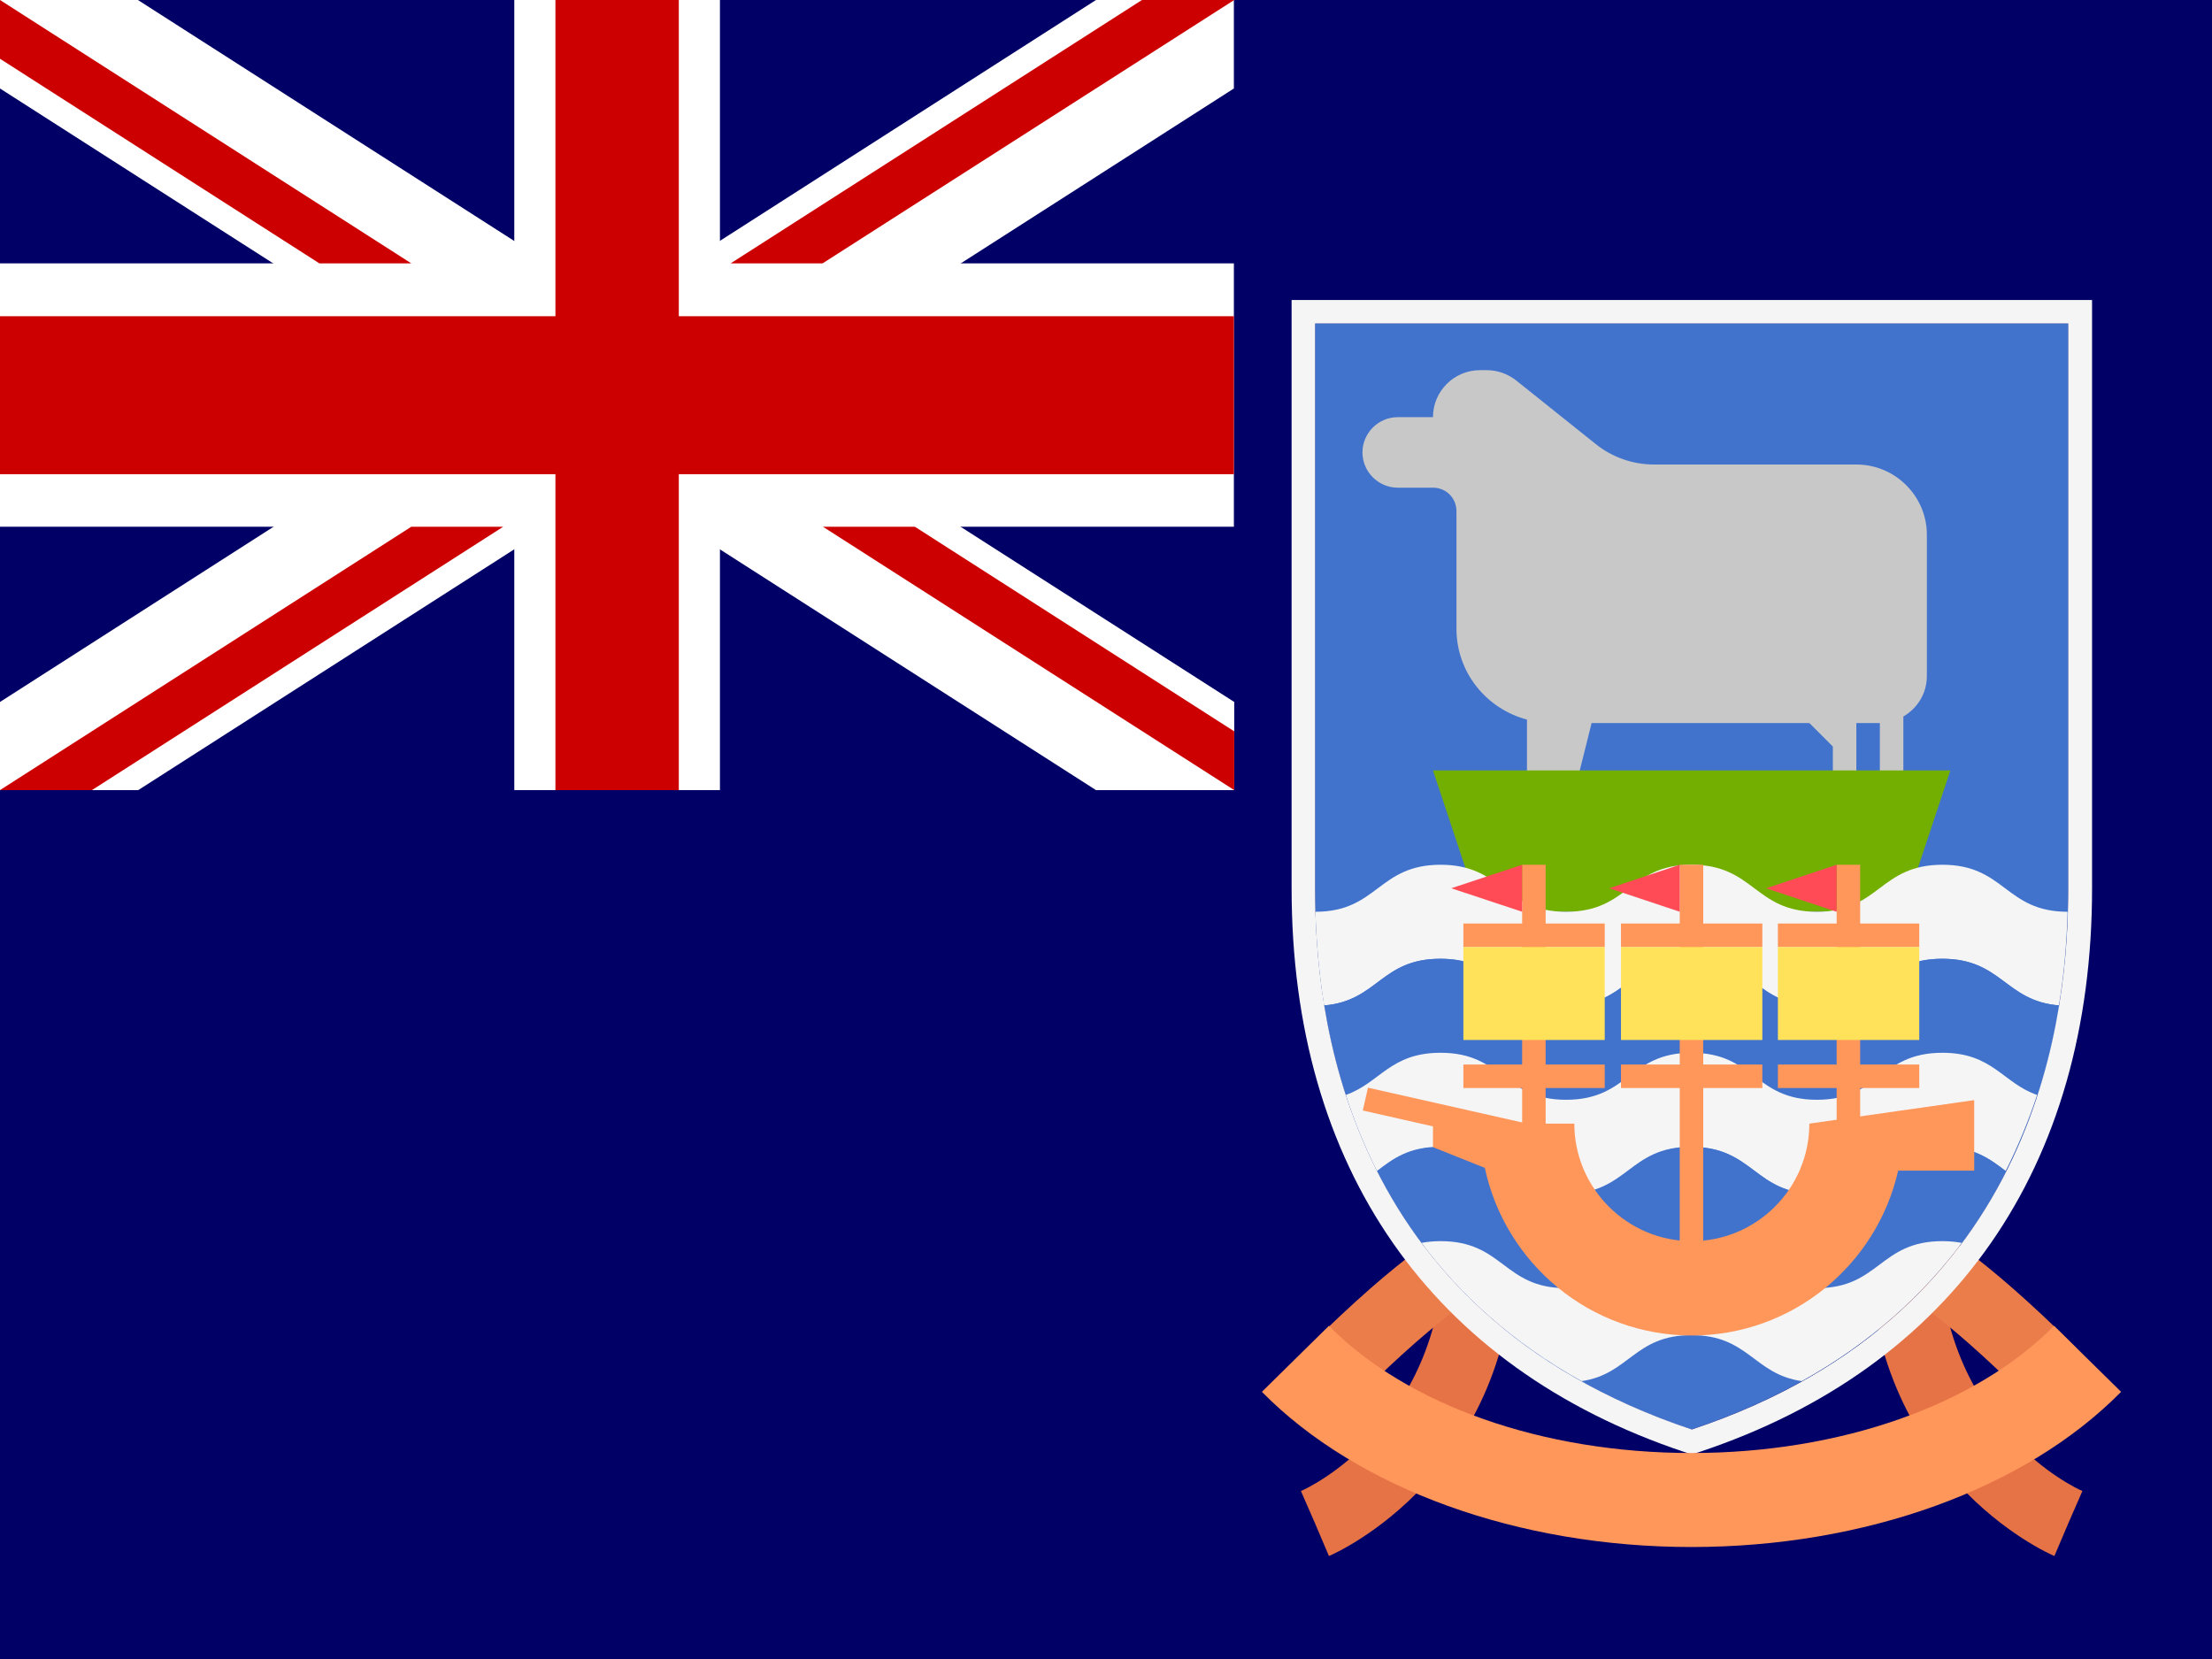 <svg xmlns="http://www.w3.org/2000/svg" width="640px" height="480px" viewBox="0 0 640 480">
	<path fill="#000066" d="M0,0h640v480H0V0z"/>
	<path fill="#FFFFFF" d="M0,0v25.6l317.1,203h40v-25.5L39.9,0H0z M357,0v25.6l-317,203H0v-25.5L317.1,0h40H357z"/>
	<path fill="#FFFFFF" d="M148.8,0v228.6h59.5V0H148.8z M0,76.2v76.2h357V76.2H0z"/>
	<path fill="#CC0000" d="M0,91.5v45.7h357V91.5H0z M160.7,0v228.6h35.7V0H160.7z M0,228.6l119-76.2h26.6l-119,76.2H0z M0,0l119,76.2
		H92.4L0,17V0z M211.4,76.2L330.4,0h26.7L238,76.2H211.4L211.4,76.2z M357.1,228.6l-119-76.2h26.6l92.4,59.2V228.6z"/>
	<path fill="#E67346" d="M384.5,450.2l-8-18.8l4,9.4l-4.1-9.4c1.7-0.7,41.5-18.9,41.5-72.3h20.4
		C438.4,426.3,386.7,449.3,384.5,450.2z"/>
	<path fill="#EB7D4B" d="M392.5,404.5l-14.4-14.4c27.6-27.6,42-35.2,43.5-36l9.1,18.3l-4.6-9.1l4.6,9.1
		C430.7,372.4,417.7,379.3,392.5,404.5z"/>
	<path fill="#E67346" d="M594.4,450.2l8-18.8l-4,9.4l4.1-9.4c-1.7-0.7-41.5-18.9-41.5-72.3h-20.4
		C540.6,426.3,592.2,449.3,594.4,450.2z"/>
	<path fill="#EB7D4B" d="M586.4,404.5l14.4-14.4c-27.6-27.6-42-35.2-43.5-36l-9.1,18.3l4.6-9.1l-4.6,9.1
		C548.3,372.4,561.2,379.3,586.4,404.5z"/>
	<path fill="#4173CD" d="M489.4,93.6H380.5c0,0,0,129.4,0,163.4s6.8,122.6,108.9,156.6C591.6,379.5,598.4,291,598.4,257
		s0-163.4,0-163.4L489.4,93.6L489.4,93.6z"/>
	<path fill="#C8C8C8" d="M537.1,134.4h-58.5c-6.2,0-12.2-2.1-17-6l-22.9-18.3c-2.4-1.9-5.4-3-8.5-3h-2c-7.5,0-13.6,6.1-13.6,13.6
		h-10.2c-5.6,0-10.2,4.6-10.2,10.2c0,5.6,4.6,10.2,10.2,10.2h10.2c3.8,0,6.8,3,6.8,6.8v34c0,12.7,8.7,23.2,20.4,26.3v21.4h13.6
		l5.1-20.4h63l6.8,6.8v13.6h6.8v-20.4h6.8v20.4h6.8v-22.3c4.1-2.4,6.8-6.7,6.8-11.7v-40.9C557.5,143.6,548.4,134.4,537.1,134.4z"/>
	<polygon fill="#73AF00" points="414.6,222.9 428.2,263.8 550.7,263.8 564.3,222.9 	"/>
	<path fill="#F5F5F5" d="M562,250.2c-18.2,0-18.2,13.6-36.3,13.6c-18.1,0-18.1-13.6-36.3-13.6c-18.1,0-18.1,13.6-36.3,13.6
		c-18.1,0-18.1-13.6-36.3-13.6c-18.1,0-18.2,13.6-36.2,13.6c0.2,7.6,0.9,16.9,2.5,27.1c15.5-1.3,16.4-13.5,33.6-13.5
		c18.1,0,18.1,13.6,36.3,13.6c18.1,0,18.1-13.6,36.3-13.6c18.1,0,18.1,13.6,36.3,13.6c18.2,0,18.2-13.6,36.3-13.6
		c17.3,0,18.2,12.2,33.8,13.5c1.7-10.3,2.3-19.5,2.5-27.1C580.2,263.8,580.1,250.2,562,250.2z"/>
	<path fill="#4173CD" d="M562,277.4c-18.2,0-18.2,13.6-36.3,13.6c-18.1,0-18.1-13.6-36.3-13.6c-18.1,0-18.1,13.6-36.3,13.6
		c-18.1,0-18.1-13.6-36.3-13.6c-17.2,0-18.1,12.2-33.6,13.5c1.3,8.2,3.3,16.9,6.3,26c9.9-3.5,12.8-12.2,27.4-12.2
		c18.1,0,18.1,13.6,36.3,13.6c18.1,0,18.1-13.6,36.3-13.6s18.1,13.6,36.3,13.6c18.2,0,18.2-13.6,36.3-13.6
		c14.6,0,17.5,8.8,27.5,12.2c2.9-9,4.9-17.8,6.3-26C580.1,289.7,579.2,277.4,562,277.4z"/>
	<path fill="#F5F5F5" d="M562,304.6c-18.2,0-18.2,13.6-36.3,13.6c-18.1,0-18.1-13.6-36.3-13.6c-18.1,0-18.1,13.6-36.3,13.6
		c-18.1,0-18.1-13.6-36.3-13.6c-14.6,0-17.5,8.7-27.4,12.2c2.3,7.2,5.3,14.6,9,22c4.6-3.5,9.1-7,18.3-7c18.1,0,18.1,13.6,36.3,13.6
		c18.1,0,18.1-13.6,36.3-13.6c18.1,0,18.1,13.6,36.3,13.6c18.2,0,18.2-13.6,36.3-13.6c9.3,0,13.8,3.5,18.4,7
		c3.7-7.4,6.7-14.8,9.1-22C579.5,313.4,576.6,304.6,562,304.6z"/>
	<path fill="#4173CD" d="M562,331.9c-18.2,0-18.2,13.6-36.3,13.6c-18.1,0-18.1-13.6-36.3-13.6c-18.1,0-18.1,13.6-36.3,13.6
		c-18.1,0-18.1-13.6-36.3-13.6c-9.2,0-13.7,3.5-18.3,7c3.5,7,7.8,14,12.8,20.8c1.6-0.3,3.4-0.5,5.5-0.5c18.1,0,18.1,13.6,36.3,13.6
		c18.1,0,18.1-13.6,36.3-13.6c18.1,0,18.1,13.6,36.3,13.6c18.2,0,18.2-13.6,36.3-13.6c2.1,0,3.9,0.2,5.6,0.5
		c5.1-6.8,9.3-13.8,12.8-20.8C575.8,335.4,571.2,331.9,562,331.9z"/>
	<path fill="#F5F5F5" d="M567.6,359.6c-1.7-0.3-3.5-0.5-5.6-0.5c-18.2,0-18.2,13.6-36.3,13.6c-18.1,0-18.1-13.6-36.3-13.6
		c-18.1,0-18.1,13.6-36.3,13.6c-18.1,0-18.1-13.6-36.3-13.6c-2.1,0-3.9,0.2-5.5,0.5c11,14.8,26,28.7,46.3,40
		c13.8-2,15.3-13.3,31.8-13.3c16.5,0,18,11.3,31.9,13.3C541.6,388.3,556.5,374.4,567.6,359.6z"/>
	<rect x="486" y="250.2" fill="#FF965A" width="6.8" height="115.7"/>
	<rect x="469" y="267.2" fill="#FF965A" width="40.9" height="6.8"/>
	<rect x="469" y="308" fill="#FF965A" width="40.9" height="6.8"/>
	<rect x="469" y="274" fill="#FFE15A" width="40.9" height="26.9"/>
	<polygon fill="#FF4B55" points="486,250.2 486,263.8 465.6,257 	"/>
	<rect x="531.4" y="250.2" fill="#FF965A" width="6.8" height="80"/>
	<rect x="514.4" y="267.2" fill="#FF965A" width="40.9" height="6.8"/>
	<rect x="514.4" y="308" fill="#FF965A" width="40.9" height="6.8"/>
	<rect x="514.4" y="274" fill="#FFE15A" width="40.9" height="26.9"/>
	<polygon fill="#FF4B55" points="531.4,250.2 531.4,263.8 511,257 	"/>
	<rect x="440.4" y="250.2" fill="#FF965A" width="6.8" height="79.4"/>
	<rect x="423.4" y="267.2" fill="#FF965A" width="40.9" height="6.8"/>
	<rect x="423.4" y="308" fill="#FF965A" width="40.9" height="6.8"/>
	<rect x="423.4" y="274" fill="#FFE15A" width="40.9" height="26.9"/>
	<polygon fill="#FF4B55" points="440.4,250.2 440.4,263.8 419.9,257 	"/>
	<path fill="#FF965A" d="M523.5,325.1c0,18.8-15.3,34-34,34s-34-15.3-34-34h-6.8h-6.8l-46.1-10.4l-1.5,6.6l20.3,4.6v6l15,6
		c5.9,27.7,30.5,48.5,59.9,48.5c29.1,0,53.5-20.4,59.7-47.7h22v-20.4L523.5,325.1z"/>
	<path fill="#F5F5F5" d="M598.4,93.6c0,0,0,129.4,0,163.4s-6.8,122.6-108.9,156.6C387.3,379.5,380.5,291,380.5,257
		c0-34,0-163.4,0-163.4h108.9L598.4,93.6 M605.2,86.8h-6.8H489.4H380.5h-6.8v6.8V257c0,80.7,40.3,138.6,113.6,163.1l2.2,0.7l2.2-0.7
		c73.3-24.4,113.6-82.3,113.6-163.1V93.6V86.8L605.2,86.8z"/>
	<path fill="#FF965A" d="M489.4,447.6c-50.1,0-96.6-16.8-124.3-44.9l19.4-19.1c22.7,23,61.9,36.8,104.9,36.8s82.2-13.8,104.9-36.8
		l19.4,19.1C586,430.8,539.6,447.6,489.4,447.6z"/>
</svg>
